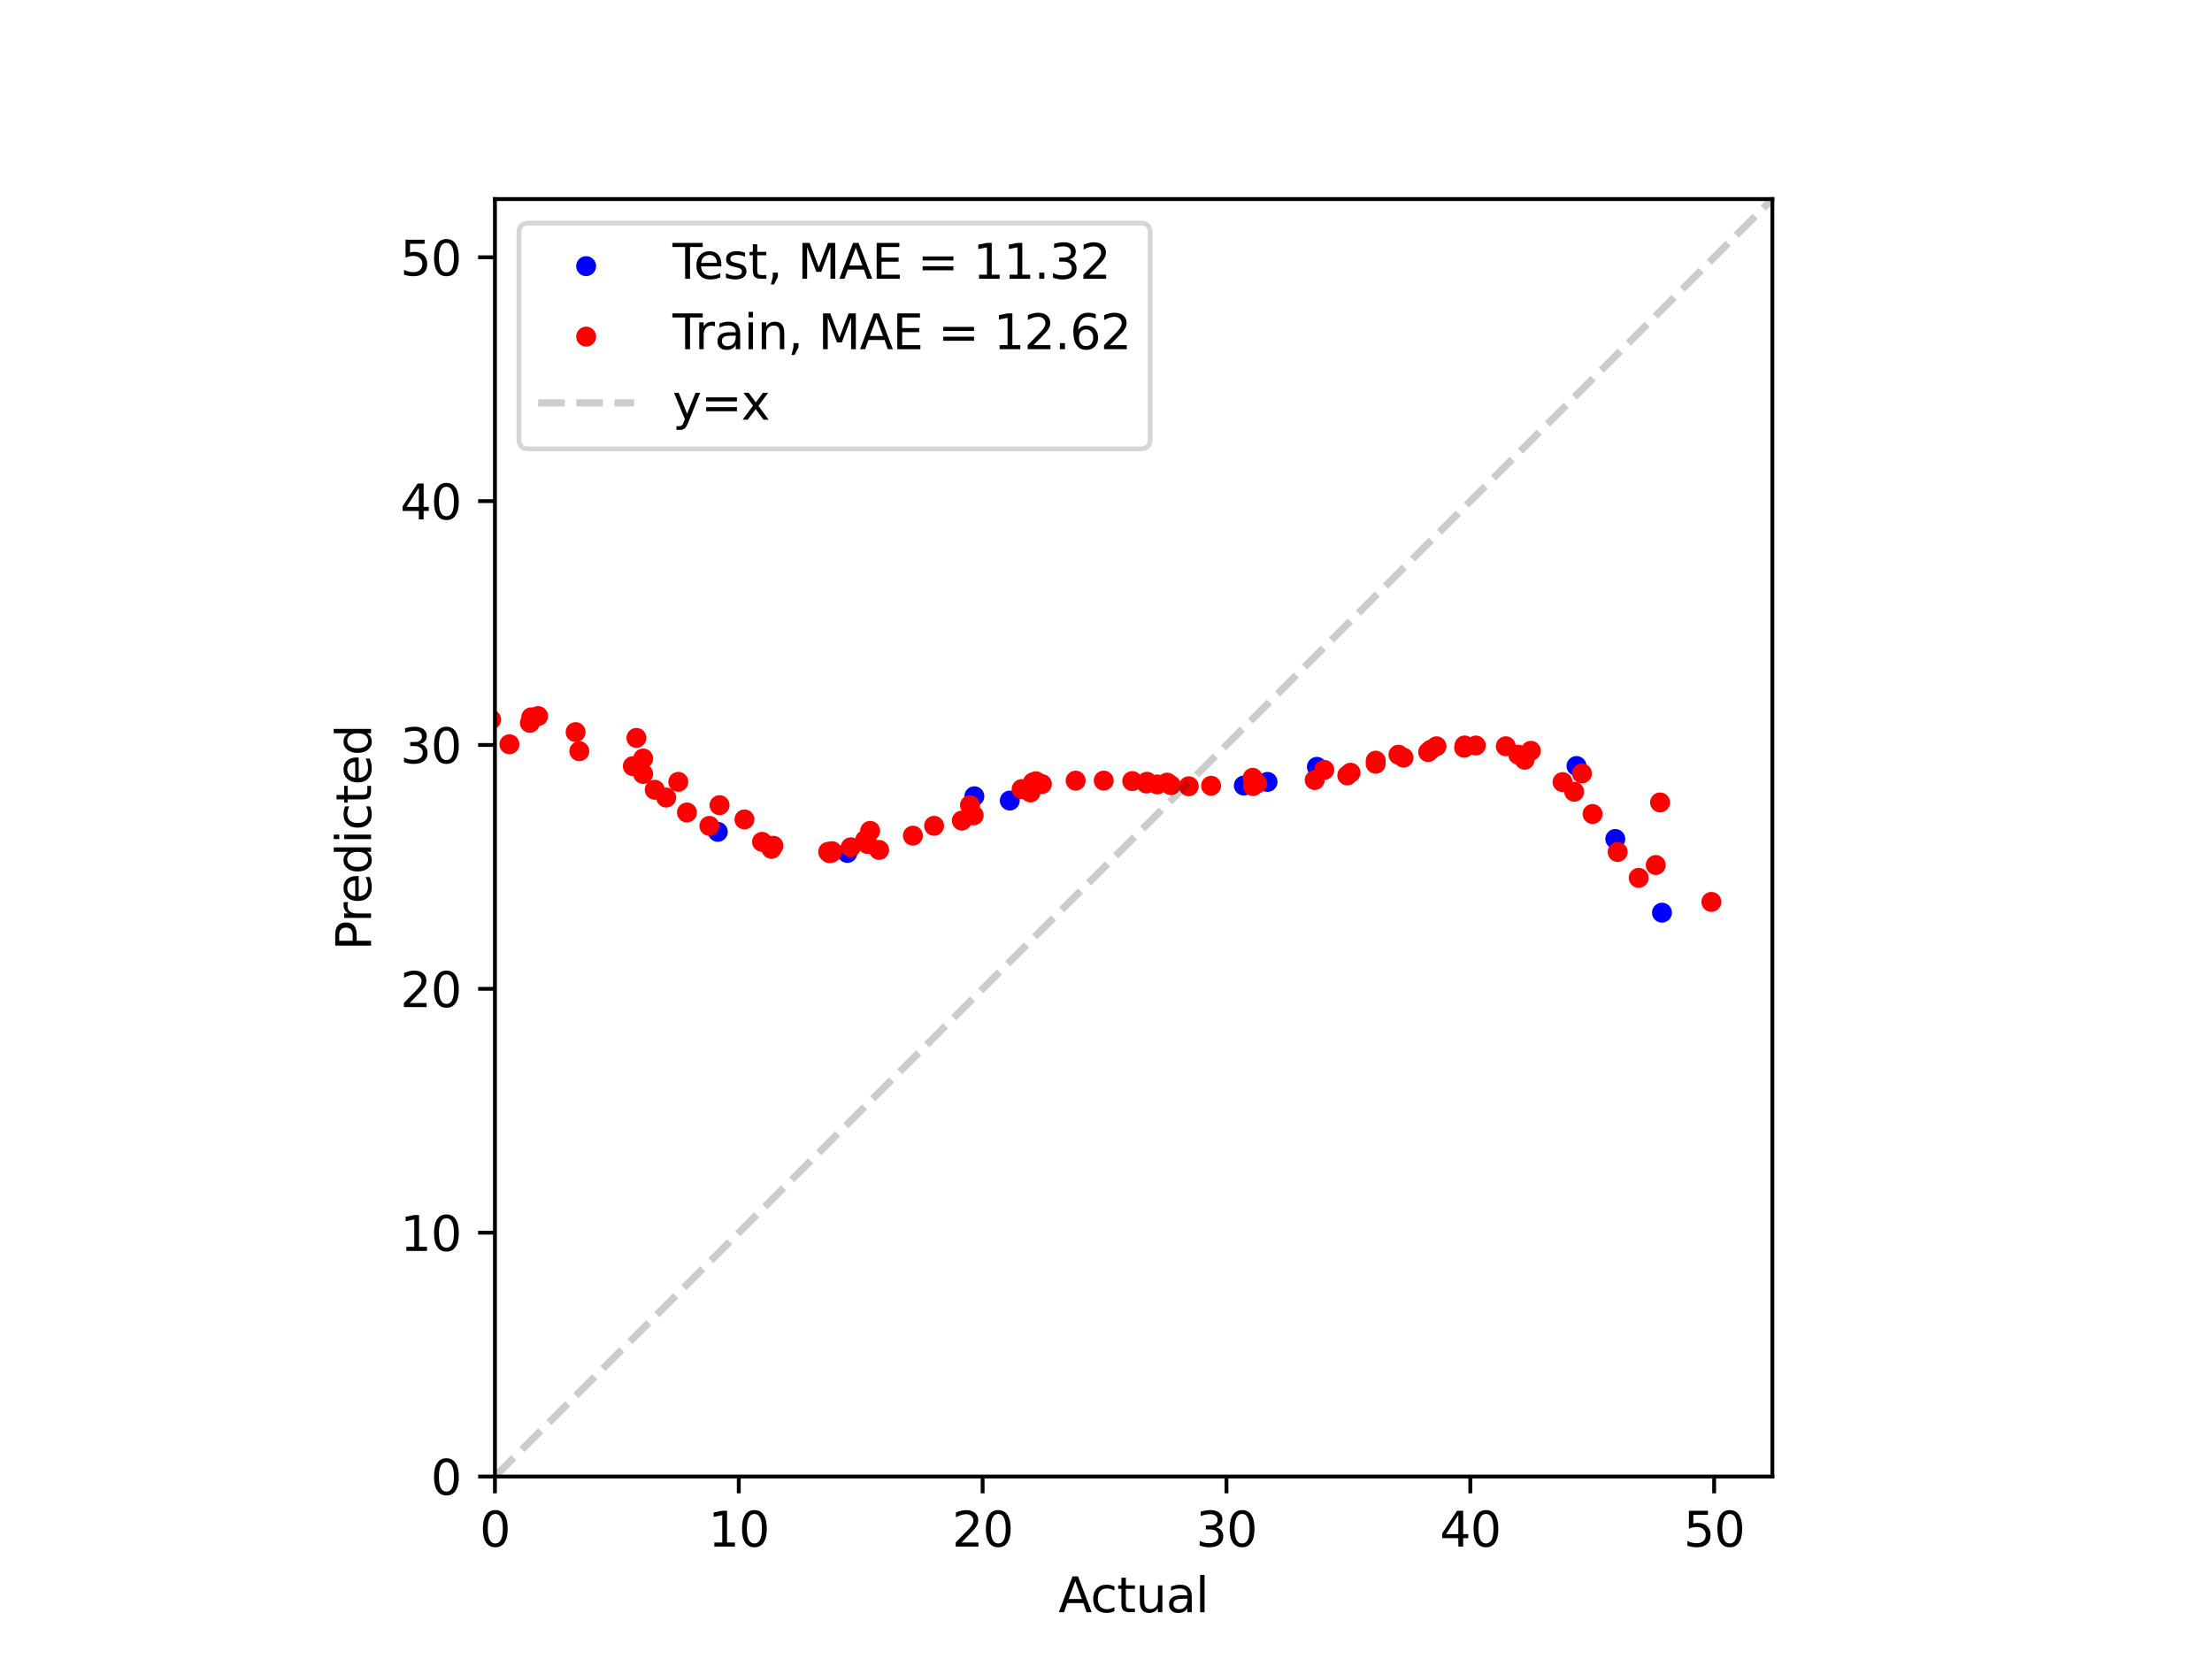 <?xml version="1.0" encoding="utf-8" standalone="no"?>
<!DOCTYPE svg PUBLIC "-//W3C//DTD SVG 1.1//EN"
  "http://www.w3.org/Graphics/SVG/1.1/DTD/svg11.dtd">
<svg xmlns:xlink="http://www.w3.org/1999/xlink" width="460.8pt" height="345.6pt" viewBox="0 0 460.8 345.6" xmlns="http://www.w3.org/2000/svg" version="1.1">
 <defs>
  <style type="text/css">*{stroke-linejoin: round; stroke-linecap: butt}</style>
 </defs>
 <g id="figure_1">
  <g id="patch_1">
   <path d="M 0 345.6 
L 460.8 345.6 
L 460.8 0 
L 0 0 
z
" style="fill: #ffffff"/>
  </g>
  <g id="axes_1">
   <g id="patch_2">
    <path d="M 103.104 307.584 
L 369.216 307.584 
L 369.216 41.472 
L 103.104 41.472 
z
" style="fill: #ffffff"/>
   </g>
   <g id="PathCollection_1">
    <defs>
     <path id="ma49035eda4" d="M 0 1.581 
C 0.419 1.581 0.822 1.415 1.118 1.118 
C 1.415 0.822 1.581 0.419 1.581 0 
C 1.581 -0.419 1.415 -0.822 1.118 -1.118 
C 0.822 -1.415 0.419 -1.581 0 -1.581 
C -0.419 -1.581 -0.822 -1.415 -1.118 -1.118 
C -1.415 -0.822 -1.581 -0.419 -1.581 0 
C -1.581 0.419 -1.415 0.822 -1.118 1.118 
C -0.822 1.415 -0.419 1.581 0 1.581 
z
" style="stroke: #0000ff"/>
    </defs>
    <g clip-path="url(#pe6eaac9784)">
     <use xlink:href="#ma49035eda4" x="210.361" y="166.772" style="fill: #0000ff; stroke: #0000ff"/>
     <use xlink:href="#ma49035eda4" x="176.517" y="177.682" style="fill: #0000ff; stroke: #0000ff"/>
     <use xlink:href="#ma49035eda4" x="202.977" y="165.878" style="fill: #0000ff; stroke: #0000ff"/>
     <use xlink:href="#ma49035eda4" x="264.047" y="162.886" style="fill: #0000ff; stroke: #0000ff"/>
     <use xlink:href="#ma49035eda4" x="336.496" y="174.771" style="fill: #0000ff; stroke: #0000ff"/>
     <use xlink:href="#ma49035eda4" x="149.533" y="173.289" style="fill: #0000ff; stroke: #0000ff"/>
     <use xlink:href="#ma49035eda4" x="328.418" y="159.572" style="fill: #0000ff; stroke: #0000ff"/>
     <use xlink:href="#ma49035eda4" x="259.109" y="163.644" style="fill: #0000ff; stroke: #0000ff"/>
     <use xlink:href="#ma49035eda4" x="274.332" y="159.75" style="fill: #0000ff; stroke: #0000ff"/>
     <use xlink:href="#ma49035eda4" x="346.221" y="190.125" style="fill: #0000ff; stroke: #0000ff"/>
    </g>
   </g>
   <g id="PathCollection_2">
    <defs>
     <path id="m954e6bc35a" d="M 0 1.581 
C 0.419 1.581 0.822 1.415 1.118 1.118 
C 1.415 0.822 1.581 0.419 1.581 0 
C 1.581 -0.419 1.415 -0.822 1.118 -1.118 
C 0.822 -1.415 0.419 -1.581 0 -1.581 
C -0.419 -1.581 -0.822 -1.415 -1.118 -1.118 
C -1.415 -0.822 -1.581 -0.419 -1.581 0 
C -1.581 0.419 -1.415 0.822 -1.118 1.118 
C -0.822 1.415 -0.419 1.581 0 1.581 
z
" style="stroke: #ff0000"/>
    </defs>
    <g clip-path="url(#pe6eaac9784)">
     <use xlink:href="#m954e6bc35a" x="161.111" y="176.183" style="fill: #ff0000; stroke: #ff0000"/>
     <use xlink:href="#m954e6bc35a" x="298.062" y="156.172" style="fill: #ff0000; stroke: #ff0000"/>
     <use xlink:href="#m954e6bc35a" x="247.644" y="163.793" style="fill: #ff0000; stroke: #ff0000"/>
     <use xlink:href="#m954e6bc35a" x="261.032" y="163.753" style="fill: #ff0000; stroke: #ff0000"/>
     <use xlink:href="#m954e6bc35a" x="299.246" y="155.469" style="fill: #ff0000; stroke: #ff0000"/>
     <use xlink:href="#m954e6bc35a" x="217.044" y="163.339" style="fill: #ff0000; stroke: #ff0000"/>
     <use xlink:href="#m954e6bc35a" x="252.289" y="163.691" style="fill: #ff0000; stroke: #ff0000"/>
     <use xlink:href="#m954e6bc35a" x="344.93" y="180.197" style="fill: #ff0000; stroke: #ff0000"/>
     <use xlink:href="#m954e6bc35a" x="229.926" y="162.614" style="fill: #ff0000; stroke: #ff0000"/>
     <use xlink:href="#m954e6bc35a" x="292.374" y="157.829" style="fill: #ff0000; stroke: #ff0000"/>
     <use xlink:href="#m954e6bc35a" x="305.093" y="155.293" style="fill: #ff0000; stroke: #ff0000"/>
     <use xlink:href="#m954e6bc35a" x="241.097" y="163.404" style="fill: #ff0000; stroke: #ff0000"/>
     <use xlink:href="#m954e6bc35a" x="316.272" y="157.215" style="fill: #ff0000; stroke: #ff0000"/>
     <use xlink:href="#m954e6bc35a" x="190.173" y="174.083" style="fill: #ff0000; stroke: #ff0000"/>
     <use xlink:href="#m954e6bc35a" x="238.826" y="163.222" style="fill: #ff0000; stroke: #ff0000"/>
     <use xlink:href="#m954e6bc35a" x="261.883" y="163.21" style="fill: #ff0000; stroke: #ff0000"/>
     <use xlink:href="#m954e6bc35a" x="133.988" y="158.01" style="fill: #ff0000; stroke: #ff0000"/>
     <use xlink:href="#m954e6bc35a" x="143.102" y="169.256" style="fill: #ff0000; stroke: #ff0000"/>
     <use xlink:href="#m954e6bc35a" x="149.896" y="167.732" style="fill: #ff0000; stroke: #ff0000"/>
     <use xlink:href="#m954e6bc35a" x="136.394" y="164.522" style="fill: #ff0000; stroke: #ff0000"/>
     <use xlink:href="#m954e6bc35a" x="286.578" y="159.108" style="fill: #ff0000; stroke: #ff0000"/>
     <use xlink:href="#m954e6bc35a" x="214.665" y="165.079" style="fill: #ff0000; stroke: #ff0000"/>
     <use xlink:href="#m954e6bc35a" x="173.215" y="177.615" style="fill: #ff0000; stroke: #ff0000"/>
     <use xlink:href="#m954e6bc35a" x="110.668" y="149.427" style="fill: #ff0000; stroke: #ff0000"/>
     <use xlink:href="#m954e6bc35a" x="238.936" y="162.86" style="fill: #ff0000; stroke: #ff0000"/>
     <use xlink:href="#m954e6bc35a" x="325.503" y="162.917" style="fill: #ff0000; stroke: #ff0000"/>
     <use xlink:href="#m954e6bc35a" x="336.986" y="177.48" style="fill: #ff0000; stroke: #ff0000"/>
     <use xlink:href="#m954e6bc35a" x="106.121" y="155.046" style="fill: #ff0000; stroke: #ff0000"/>
     <use xlink:href="#m954e6bc35a" x="202.062" y="167.745" style="fill: #ff0000; stroke: #ff0000"/>
     <use xlink:href="#m954e6bc35a" x="138.785" y="166.147" style="fill: #ff0000; stroke: #ff0000"/>
     <use xlink:href="#m954e6bc35a" x="160.72" y="176.834" style="fill: #ff0000; stroke: #ff0000"/>
     <use xlink:href="#m954e6bc35a" x="275.876" y="160.376" style="fill: #ff0000; stroke: #ff0000"/>
     <use xlink:href="#m954e6bc35a" x="280.667" y="161.531" style="fill: #ff0000; stroke: #ff0000"/>
     <use xlink:href="#m954e6bc35a" x="224.075" y="162.619" style="fill: #ff0000; stroke: #ff0000"/>
     <use xlink:href="#m954e6bc35a" x="133.982" y="161.226" style="fill: #ff0000; stroke: #ff0000"/>
     <use xlink:href="#m954e6bc35a" x="172.522" y="177.452" style="fill: #ff0000; stroke: #ff0000"/>
     <use xlink:href="#m954e6bc35a" x="297.511" y="156.665" style="fill: #ff0000; stroke: #ff0000"/>
     <use xlink:href="#m954e6bc35a" x="345.824" y="167.165" style="fill: #ff0000; stroke: #ff0000"/>
     <use xlink:href="#m954e6bc35a" x="291.328" y="157.224" style="fill: #ff0000; stroke: #ff0000"/>
     <use xlink:href="#m954e6bc35a" x="243.905" y="163.565" style="fill: #ff0000; stroke: #ff0000"/>
     <use xlink:href="#m954e6bc35a" x="177.224" y="176.505" style="fill: #ff0000; stroke: #ff0000"/>
     <use xlink:href="#m954e6bc35a" x="318.905" y="156.403" style="fill: #ff0000; stroke: #ff0000"/>
     <use xlink:href="#m954e6bc35a" x="102.313" y="149.902" style="fill: #ff0000; stroke: #ff0000"/>
     <use xlink:href="#m954e6bc35a" x="331.76" y="169.57" style="fill: #ff0000; stroke: #ff0000"/>
     <use xlink:href="#m954e6bc35a" x="183.135" y="177.056" style="fill: #ff0000; stroke: #ff0000"/>
     <use xlink:href="#m954e6bc35a" x="202.84" y="169.855" style="fill: #ff0000; stroke: #ff0000"/>
     <use xlink:href="#m954e6bc35a" x="173.312" y="177.313" style="fill: #ff0000; stroke: #ff0000"/>
     <use xlink:href="#m954e6bc35a" x="112.094" y="149.175" style="fill: #ff0000; stroke: #ff0000"/>
     <use xlink:href="#m954e6bc35a" x="260.958" y="162.041" style="fill: #ff0000; stroke: #ff0000"/>
     <use xlink:href="#m954e6bc35a" x="180.708" y="175.814" style="fill: #ff0000; stroke: #ff0000"/>
     <use xlink:href="#m954e6bc35a" x="235.864" y="162.714" style="fill: #ff0000; stroke: #ff0000"/>
     <use xlink:href="#m954e6bc35a" x="281.338" y="160.973" style="fill: #ff0000; stroke: #ff0000"/>
     <use xlink:href="#m954e6bc35a" x="215.792" y="162.753" style="fill: #ff0000; stroke: #ff0000"/>
     <use xlink:href="#m954e6bc35a" x="356.506" y="187.883" style="fill: #ff0000; stroke: #ff0000"/>
     <use xlink:href="#m954e6bc35a" x="180.219" y="175" style="fill: #ff0000; stroke: #ff0000"/>
     <use xlink:href="#m954e6bc35a" x="158.744" y="175.368" style="fill: #ff0000; stroke: #ff0000"/>
     <use xlink:href="#m954e6bc35a" x="147.772" y="172.052" style="fill: #ff0000; stroke: #ff0000"/>
     <use xlink:href="#m954e6bc35a" x="194.587" y="172.032" style="fill: #ff0000; stroke: #ff0000"/>
     <use xlink:href="#m954e6bc35a" x="120.684" y="156.485" style="fill: #ff0000; stroke: #ff0000"/>
     <use xlink:href="#m954e6bc35a" x="329.554" y="161.124" style="fill: #ff0000; stroke: #ff0000"/>
     <use xlink:href="#m954e6bc35a" x="212.816" y="164.385" style="fill: #ff0000; stroke: #ff0000"/>
     <use xlink:href="#m954e6bc35a" x="327.933" y="164.937" style="fill: #ff0000; stroke: #ff0000"/>
     <use xlink:href="#m954e6bc35a" x="119.911" y="152.513" style="fill: #ff0000; stroke: #ff0000"/>
     <use xlink:href="#m954e6bc35a" x="317.606" y="158.269" style="fill: #ff0000; stroke: #ff0000"/>
     <use xlink:href="#m954e6bc35a" x="155.085" y="170.702" style="fill: #ff0000; stroke: #ff0000"/>
     <use xlink:href="#m954e6bc35a" x="313.684" y="155.459" style="fill: #ff0000; stroke: #ff0000"/>
     <use xlink:href="#m954e6bc35a" x="181.269" y="173.086" style="fill: #ff0000; stroke: #ff0000"/>
     <use xlink:href="#m954e6bc35a" x="305.005" y="155.766" style="fill: #ff0000; stroke: #ff0000"/>
     <use xlink:href="#m954e6bc35a" x="341.369" y="182.87" style="fill: #ff0000; stroke: #ff0000"/>
     <use xlink:href="#m954e6bc35a" x="172.831" y="177.737" style="fill: #ff0000; stroke: #ff0000"/>
     <use xlink:href="#m954e6bc35a" x="110.385" y="150.587" style="fill: #ff0000; stroke: #ff0000"/>
     <use xlink:href="#m954e6bc35a" x="215.176" y="162.991" style="fill: #ff0000; stroke: #ff0000"/>
     <use xlink:href="#m954e6bc35a" x="141.305" y="162.874" style="fill: #ff0000; stroke: #ff0000"/>
     <use xlink:href="#m954e6bc35a" x="132.578" y="153.714" style="fill: #ff0000; stroke: #ff0000"/>
     <use xlink:href="#m954e6bc35a" x="131.834" y="159.597" style="fill: #ff0000; stroke: #ff0000"/>
     <use xlink:href="#m954e6bc35a" x="243.13" y="163.036" style="fill: #ff0000; stroke: #ff0000"/>
     <use xlink:href="#m954e6bc35a" x="286.592" y="158.463" style="fill: #ff0000; stroke: #ff0000"/>
     <use xlink:href="#m954e6bc35a" x="273.877" y="162.495" style="fill: #ff0000; stroke: #ff0000"/>
     <use xlink:href="#m954e6bc35a" x="200.364" y="170.947" style="fill: #ff0000; stroke: #ff0000"/>
     <use xlink:href="#m954e6bc35a" x="307.444" y="155.304" style="fill: #ff0000; stroke: #ff0000"/>
    </g>
   </g>
   <g id="matplotlib.axis_1">
    <g id="xtick_1">
     <g id="line2d_1">
      <defs>
       <path id="m25f2139a72" d="M 0 0 
L 0 3.5 
" style="stroke: #000000; stroke-width: 0.8"/>
      </defs>
      <g>
       <use xlink:href="#m25f2139a72" x="103.104" y="307.584" style="stroke: #000000; stroke-width: 0.8"/>
      </g>
     </g>
     <g id="text_1">
      <!-- 0 -->
      <g transform="translate(99.923 322.182) scale(0.1 -0.1)">
       <defs>
        <path id="DejaVuSans-30" d="M 2034 4250 
Q 1547 4250 1301 3770 
Q 1056 3291 1056 2328 
Q 1056 1369 1301 889 
Q 1547 409 2034 409 
Q 2525 409 2770 889 
Q 3016 1369 3016 2328 
Q 3016 3291 2770 3770 
Q 2525 4250 2034 4250 
z
M 2034 4750 
Q 2819 4750 3233 4129 
Q 3647 3509 3647 2328 
Q 3647 1150 3233 529 
Q 2819 -91 2034 -91 
Q 1250 -91 836 529 
Q 422 1150 422 2328 
Q 422 3509 836 4129 
Q 1250 4750 2034 4750 
z
" transform="scale(0.016)"/>
       </defs>
       <use xlink:href="#DejaVuSans-30"/>
      </g>
     </g>
    </g>
    <g id="xtick_2">
     <g id="line2d_2">
      <g>
       <use xlink:href="#m25f2139a72" x="153.901" y="307.584" style="stroke: #000000; stroke-width: 0.8"/>
      </g>
     </g>
     <g id="text_2">
      <!-- 10 -->
      <g transform="translate(147.538 322.182) scale(0.1 -0.1)">
       <defs>
        <path id="DejaVuSans-31" d="M 794 531 
L 1825 531 
L 1825 4091 
L 703 3866 
L 703 4441 
L 1819 4666 
L 2450 4666 
L 2450 531 
L 3481 531 
L 3481 0 
L 794 0 
L 794 531 
z
" transform="scale(0.016)"/>
       </defs>
       <use xlink:href="#DejaVuSans-31"/>
       <use xlink:href="#DejaVuSans-30" transform="translate(63.623 0)"/>
      </g>
     </g>
    </g>
    <g id="xtick_3">
     <g id="line2d_3">
      <g>
       <use xlink:href="#m25f2139a72" x="204.698" y="307.584" style="stroke: #000000; stroke-width: 0.8"/>
      </g>
     </g>
     <g id="text_3">
      <!-- 20 -->
      <g transform="translate(198.335 322.182) scale(0.1 -0.1)">
       <defs>
        <path id="DejaVuSans-32" d="M 1228 531 
L 3431 531 
L 3431 0 
L 469 0 
L 469 531 
Q 828 903 1448 1529 
Q 2069 2156 2228 2338 
Q 2531 2678 2651 2914 
Q 2772 3150 2772 3378 
Q 2772 3750 2511 3984 
Q 2250 4219 1831 4219 
Q 1534 4219 1204 4116 
Q 875 4013 500 3803 
L 500 4441 
Q 881 4594 1212 4672 
Q 1544 4750 1819 4750 
Q 2544 4750 2975 4387 
Q 3406 4025 3406 3419 
Q 3406 3131 3298 2873 
Q 3191 2616 2906 2266 
Q 2828 2175 2409 1742 
Q 1991 1309 1228 531 
z
" transform="scale(0.016)"/>
       </defs>
       <use xlink:href="#DejaVuSans-32"/>
       <use xlink:href="#DejaVuSans-30" transform="translate(63.623 0)"/>
      </g>
     </g>
    </g>
    <g id="xtick_4">
     <g id="line2d_4">
      <g>
       <use xlink:href="#m25f2139a72" x="255.495" y="307.584" style="stroke: #000000; stroke-width: 0.8"/>
      </g>
     </g>
     <g id="text_4">
      <!-- 30 -->
      <g transform="translate(249.132 322.182) scale(0.1 -0.1)">
       <defs>
        <path id="DejaVuSans-33" d="M 2597 2516 
Q 3050 2419 3304 2112 
Q 3559 1806 3559 1356 
Q 3559 666 3084 287 
Q 2609 -91 1734 -91 
Q 1441 -91 1130 -33 
Q 819 25 488 141 
L 488 750 
Q 750 597 1062 519 
Q 1375 441 1716 441 
Q 2309 441 2620 675 
Q 2931 909 2931 1356 
Q 2931 1769 2642 2001 
Q 2353 2234 1838 2234 
L 1294 2234 
L 1294 2753 
L 1863 2753 
Q 2328 2753 2575 2939 
Q 2822 3125 2822 3475 
Q 2822 3834 2567 4026 
Q 2313 4219 1838 4219 
Q 1578 4219 1281 4162 
Q 984 4106 628 3988 
L 628 4550 
Q 988 4650 1302 4700 
Q 1616 4750 1894 4750 
Q 2613 4750 3031 4423 
Q 3450 4097 3450 3541 
Q 3450 3153 3228 2886 
Q 3006 2619 2597 2516 
z
" transform="scale(0.016)"/>
       </defs>
       <use xlink:href="#DejaVuSans-33"/>
       <use xlink:href="#DejaVuSans-30" transform="translate(63.623 0)"/>
      </g>
     </g>
    </g>
    <g id="xtick_5">
     <g id="line2d_5">
      <g>
       <use xlink:href="#m25f2139a72" x="306.292" y="307.584" style="stroke: #000000; stroke-width: 0.8"/>
      </g>
     </g>
     <g id="text_5">
      <!-- 40 -->
      <g transform="translate(299.929 322.182) scale(0.1 -0.1)">
       <defs>
        <path id="DejaVuSans-34" d="M 2419 4116 
L 825 1625 
L 2419 1625 
L 2419 4116 
z
M 2253 4666 
L 3047 4666 
L 3047 1625 
L 3713 1625 
L 3713 1100 
L 3047 1100 
L 3047 0 
L 2419 0 
L 2419 1100 
L 313 1100 
L 313 1709 
L 2253 4666 
z
" transform="scale(0.016)"/>
       </defs>
       <use xlink:href="#DejaVuSans-34"/>
       <use xlink:href="#DejaVuSans-30" transform="translate(63.623 0)"/>
      </g>
     </g>
    </g>
    <g id="xtick_6">
     <g id="line2d_6">
      <g>
       <use xlink:href="#m25f2139a72" x="357.088" y="307.584" style="stroke: #000000; stroke-width: 0.8"/>
      </g>
     </g>
     <g id="text_6">
      <!-- 50 -->
      <g transform="translate(350.726 322.182) scale(0.1 -0.1)">
       <defs>
        <path id="DejaVuSans-35" d="M 691 4666 
L 3169 4666 
L 3169 4134 
L 1269 4134 
L 1269 2991 
Q 1406 3038 1543 3061 
Q 1681 3084 1819 3084 
Q 2600 3084 3056 2656 
Q 3513 2228 3513 1497 
Q 3513 744 3044 326 
Q 2575 -91 1722 -91 
Q 1428 -91 1123 -41 
Q 819 9 494 109 
L 494 744 
Q 775 591 1075 516 
Q 1375 441 1709 441 
Q 2250 441 2565 725 
Q 2881 1009 2881 1497 
Q 2881 1984 2565 2268 
Q 2250 2553 1709 2553 
Q 1456 2553 1204 2497 
Q 953 2441 691 2322 
L 691 4666 
z
" transform="scale(0.016)"/>
       </defs>
       <use xlink:href="#DejaVuSans-35"/>
       <use xlink:href="#DejaVuSans-30" transform="translate(63.623 0)"/>
      </g>
     </g>
    </g>
    <g id="text_7">
     <!-- Actual -->
     <g transform="translate(220.496 335.861) scale(0.1 -0.1)">
      <defs>
       <path id="DejaVuSans-41" d="M 2188 4044 
L 1331 1722 
L 3047 1722 
L 2188 4044 
z
M 1831 4666 
L 2547 4666 
L 4325 0 
L 3669 0 
L 3244 1197 
L 1141 1197 
L 716 0 
L 50 0 
L 1831 4666 
z
" transform="scale(0.016)"/>
       <path id="DejaVuSans-63" d="M 3122 3366 
L 3122 2828 
Q 2878 2963 2633 3030 
Q 2388 3097 2138 3097 
Q 1578 3097 1268 2742 
Q 959 2388 959 1747 
Q 959 1106 1268 751 
Q 1578 397 2138 397 
Q 2388 397 2633 464 
Q 2878 531 3122 666 
L 3122 134 
Q 2881 22 2623 -34 
Q 2366 -91 2075 -91 
Q 1284 -91 818 406 
Q 353 903 353 1747 
Q 353 2603 823 3093 
Q 1294 3584 2113 3584 
Q 2378 3584 2631 3529 
Q 2884 3475 3122 3366 
z
" transform="scale(0.016)"/>
       <path id="DejaVuSans-74" d="M 1172 4494 
L 1172 3500 
L 2356 3500 
L 2356 3053 
L 1172 3053 
L 1172 1153 
Q 1172 725 1289 603 
Q 1406 481 1766 481 
L 2356 481 
L 2356 0 
L 1766 0 
Q 1100 0 847 248 
Q 594 497 594 1153 
L 594 3053 
L 172 3053 
L 172 3500 
L 594 3500 
L 594 4494 
L 1172 4494 
z
" transform="scale(0.016)"/>
       <path id="DejaVuSans-75" d="M 544 1381 
L 544 3500 
L 1119 3500 
L 1119 1403 
Q 1119 906 1312 657 
Q 1506 409 1894 409 
Q 2359 409 2629 706 
Q 2900 1003 2900 1516 
L 2900 3500 
L 3475 3500 
L 3475 0 
L 2900 0 
L 2900 538 
Q 2691 219 2414 64 
Q 2138 -91 1772 -91 
Q 1169 -91 856 284 
Q 544 659 544 1381 
z
M 1991 3584 
L 1991 3584 
z
" transform="scale(0.016)"/>
       <path id="DejaVuSans-61" d="M 2194 1759 
Q 1497 1759 1228 1600 
Q 959 1441 959 1056 
Q 959 750 1161 570 
Q 1363 391 1709 391 
Q 2188 391 2477 730 
Q 2766 1069 2766 1631 
L 2766 1759 
L 2194 1759 
z
M 3341 1997 
L 3341 0 
L 2766 0 
L 2766 531 
Q 2569 213 2275 61 
Q 1981 -91 1556 -91 
Q 1019 -91 701 211 
Q 384 513 384 1019 
Q 384 1609 779 1909 
Q 1175 2209 1959 2209 
L 2766 2209 
L 2766 2266 
Q 2766 2663 2505 2880 
Q 2244 3097 1772 3097 
Q 1472 3097 1187 3025 
Q 903 2953 641 2809 
L 641 3341 
Q 956 3463 1253 3523 
Q 1550 3584 1831 3584 
Q 2591 3584 2966 3190 
Q 3341 2797 3341 1997 
z
" transform="scale(0.016)"/>
       <path id="DejaVuSans-6c" d="M 603 4863 
L 1178 4863 
L 1178 0 
L 603 0 
L 603 4863 
z
" transform="scale(0.016)"/>
      </defs>
      <use xlink:href="#DejaVuSans-41"/>
      <use xlink:href="#DejaVuSans-63" transform="translate(66.658 0)"/>
      <use xlink:href="#DejaVuSans-74" transform="translate(121.639 0)"/>
      <use xlink:href="#DejaVuSans-75" transform="translate(160.848 0)"/>
      <use xlink:href="#DejaVuSans-61" transform="translate(224.227 0)"/>
      <use xlink:href="#DejaVuSans-6c" transform="translate(285.506 0)"/>
     </g>
    </g>
   </g>
   <g id="matplotlib.axis_2">
    <g id="ytick_1">
     <g id="line2d_7">
      <defs>
       <path id="mbc47380acf" d="M 0 0 
L -3.5 0 
" style="stroke: #000000; stroke-width: 0.8"/>
      </defs>
      <g>
       <use xlink:href="#mbc47380acf" x="103.104" y="307.584" style="stroke: #000000; stroke-width: 0.8"/>
      </g>
     </g>
     <g id="text_8">
      <!-- 0 -->
      <g transform="translate(89.742 311.383) scale(0.1 -0.1)">
       <use xlink:href="#DejaVuSans-30"/>
      </g>
     </g>
    </g>
    <g id="ytick_2">
     <g id="line2d_8">
      <g>
       <use xlink:href="#mbc47380acf" x="103.104" y="256.787" style="stroke: #000000; stroke-width: 0.8"/>
      </g>
     </g>
     <g id="text_9">
      <!-- 10 -->
      <g transform="translate(83.379 260.586) scale(0.1 -0.1)">
       <use xlink:href="#DejaVuSans-31"/>
       <use xlink:href="#DejaVuSans-30" transform="translate(63.623 0)"/>
      </g>
     </g>
    </g>
    <g id="ytick_3">
     <g id="line2d_9">
      <g>
       <use xlink:href="#mbc47380acf" x="103.104" y="205.99" style="stroke: #000000; stroke-width: 0.8"/>
      </g>
     </g>
     <g id="text_10">
      <!-- 20 -->
      <g transform="translate(83.379 209.789) scale(0.1 -0.1)">
       <use xlink:href="#DejaVuSans-32"/>
       <use xlink:href="#DejaVuSans-30" transform="translate(63.623 0)"/>
      </g>
     </g>
    </g>
    <g id="ytick_4">
     <g id="line2d_10">
      <g>
       <use xlink:href="#mbc47380acf" x="103.104" y="155.193" style="stroke: #000000; stroke-width: 0.8"/>
      </g>
     </g>
     <g id="text_11">
      <!-- 30 -->
      <g transform="translate(83.379 158.993) scale(0.1 -0.1)">
       <use xlink:href="#DejaVuSans-33"/>
       <use xlink:href="#DejaVuSans-30" transform="translate(63.623 0)"/>
      </g>
     </g>
    </g>
    <g id="ytick_5">
     <g id="line2d_11">
      <g>
       <use xlink:href="#mbc47380acf" x="103.104" y="104.396" style="stroke: #000000; stroke-width: 0.8"/>
      </g>
     </g>
     <g id="text_12">
      <!-- 40 -->
      <g transform="translate(83.379 108.196) scale(0.1 -0.1)">
       <use xlink:href="#DejaVuSans-34"/>
       <use xlink:href="#DejaVuSans-30" transform="translate(63.623 0)"/>
      </g>
     </g>
    </g>
    <g id="ytick_6">
     <g id="line2d_12">
      <g>
       <use xlink:href="#mbc47380acf" x="103.104" y="53.6" style="stroke: #000000; stroke-width: 0.8"/>
      </g>
     </g>
     <g id="text_13">
      <!-- 50 -->
      <g transform="translate(83.379 57.399) scale(0.1 -0.1)">
       <use xlink:href="#DejaVuSans-35"/>
       <use xlink:href="#DejaVuSans-30" transform="translate(63.623 0)"/>
      </g>
     </g>
    </g>
    <g id="text_14">
     <!-- Predicted -->
     <g transform="translate(77.299 197.998) rotate(-90) scale(0.1 -0.1)">
      <defs>
       <path id="DejaVuSans-50" d="M 1259 4147 
L 1259 2394 
L 2053 2394 
Q 2494 2394 2734 2622 
Q 2975 2850 2975 3272 
Q 2975 3691 2734 3919 
Q 2494 4147 2053 4147 
L 1259 4147 
z
M 628 4666 
L 2053 4666 
Q 2838 4666 3239 4311 
Q 3641 3956 3641 3272 
Q 3641 2581 3239 2228 
Q 2838 1875 2053 1875 
L 1259 1875 
L 1259 0 
L 628 0 
L 628 4666 
z
" transform="scale(0.016)"/>
       <path id="DejaVuSans-72" d="M 2631 2963 
Q 2534 3019 2420 3045 
Q 2306 3072 2169 3072 
Q 1681 3072 1420 2755 
Q 1159 2438 1159 1844 
L 1159 0 
L 581 0 
L 581 3500 
L 1159 3500 
L 1159 2956 
Q 1341 3275 1631 3429 
Q 1922 3584 2338 3584 
Q 2397 3584 2469 3576 
Q 2541 3569 2628 3553 
L 2631 2963 
z
" transform="scale(0.016)"/>
       <path id="DejaVuSans-65" d="M 3597 1894 
L 3597 1613 
L 953 1613 
Q 991 1019 1311 708 
Q 1631 397 2203 397 
Q 2534 397 2845 478 
Q 3156 559 3463 722 
L 3463 178 
Q 3153 47 2828 -22 
Q 2503 -91 2169 -91 
Q 1331 -91 842 396 
Q 353 884 353 1716 
Q 353 2575 817 3079 
Q 1281 3584 2069 3584 
Q 2775 3584 3186 3129 
Q 3597 2675 3597 1894 
z
M 3022 2063 
Q 3016 2534 2758 2815 
Q 2500 3097 2075 3097 
Q 1594 3097 1305 2825 
Q 1016 2553 972 2059 
L 3022 2063 
z
" transform="scale(0.016)"/>
       <path id="DejaVuSans-64" d="M 2906 2969 
L 2906 4863 
L 3481 4863 
L 3481 0 
L 2906 0 
L 2906 525 
Q 2725 213 2448 61 
Q 2172 -91 1784 -91 
Q 1150 -91 751 415 
Q 353 922 353 1747 
Q 353 2572 751 3078 
Q 1150 3584 1784 3584 
Q 2172 3584 2448 3432 
Q 2725 3281 2906 2969 
z
M 947 1747 
Q 947 1113 1208 752 
Q 1469 391 1925 391 
Q 2381 391 2643 752 
Q 2906 1113 2906 1747 
Q 2906 2381 2643 2742 
Q 2381 3103 1925 3103 
Q 1469 3103 1208 2742 
Q 947 2381 947 1747 
z
" transform="scale(0.016)"/>
       <path id="DejaVuSans-69" d="M 603 3500 
L 1178 3500 
L 1178 0 
L 603 0 
L 603 3500 
z
M 603 4863 
L 1178 4863 
L 1178 4134 
L 603 4134 
L 603 4863 
z
" transform="scale(0.016)"/>
      </defs>
      <use xlink:href="#DejaVuSans-50"/>
      <use xlink:href="#DejaVuSans-72" transform="translate(58.553 0)"/>
      <use xlink:href="#DejaVuSans-65" transform="translate(97.416 0)"/>
      <use xlink:href="#DejaVuSans-64" transform="translate(158.939 0)"/>
      <use xlink:href="#DejaVuSans-69" transform="translate(222.416 0)"/>
      <use xlink:href="#DejaVuSans-63" transform="translate(250.199 0)"/>
      <use xlink:href="#DejaVuSans-74" transform="translate(305.18 0)"/>
      <use xlink:href="#DejaVuSans-65" transform="translate(344.389 0)"/>
      <use xlink:href="#DejaVuSans-64" transform="translate(405.912 0)"/>
     </g>
    </g>
   </g>
   <g id="line2d_13">
    <path d="M 103.104 307.584 
L 369.216 41.472 
" clip-path="url(#pe6eaac9784)" style="fill: none; stroke-dasharray: 5.55,2.4; stroke-dashoffset: 0; stroke: #000000; stroke-opacity: 0.2; stroke-width: 1.5"/>
   </g>
   <g id="patch_3">
    <path d="M 103.104 307.584 
L 103.104 41.472 
" style="fill: none; stroke: #000000; stroke-width: 0.8; stroke-linejoin: miter; stroke-linecap: square"/>
   </g>
   <g id="patch_4">
    <path d="M 369.216 307.584 
L 369.216 41.472 
" style="fill: none; stroke: #000000; stroke-width: 0.8; stroke-linejoin: miter; stroke-linecap: square"/>
   </g>
   <g id="patch_5">
    <path d="M 103.104 307.584 
L 369.216 307.584 
" style="fill: none; stroke: #000000; stroke-width: 0.8; stroke-linejoin: miter; stroke-linecap: square"/>
   </g>
   <g id="patch_6">
    <path d="M 103.104 41.472 
L 369.216 41.472 
" style="fill: none; stroke: #000000; stroke-width: 0.8; stroke-linejoin: miter; stroke-linecap: square"/>
   </g>
   <g id="legend_1">
    <g id="patch_7">
     <path d="M 110.104 93.506 
L 237.599 93.506 
Q 239.599 93.506 239.599 91.506 
L 239.599 48.472 
Q 239.599 46.472 237.599 46.472 
L 110.104 46.472 
Q 108.104 46.472 108.104 48.472 
L 108.104 91.506 
Q 108.104 93.506 110.104 93.506 
z
" style="fill: #ffffff; opacity: 0.8; stroke: #cccccc; stroke-linejoin: miter"/>
    </g>
    <g id="PathCollection_3">
     <g>
      <use xlink:href="#ma49035eda4" x="122.104" y="55.445" style="fill: #0000ff; stroke: #0000ff"/>
     </g>
    </g>
    <g id="text_15">
     <!-- Test, MAE = 11.32 -->
     <g transform="translate(140.104 58.07) scale(0.1 -0.1)">
      <defs>
       <path id="DejaVuSans-54" d="M -19 4666 
L 3928 4666 
L 3928 4134 
L 2272 4134 
L 2272 0 
L 1638 0 
L 1638 4134 
L -19 4134 
L -19 4666 
z
" transform="scale(0.016)"/>
       <path id="DejaVuSans-73" d="M 2834 3397 
L 2834 2853 
Q 2591 2978 2328 3040 
Q 2066 3103 1784 3103 
Q 1356 3103 1142 2972 
Q 928 2841 928 2578 
Q 928 2378 1081 2264 
Q 1234 2150 1697 2047 
L 1894 2003 
Q 2506 1872 2764 1633 
Q 3022 1394 3022 966 
Q 3022 478 2636 193 
Q 2250 -91 1575 -91 
Q 1294 -91 989 -36 
Q 684 19 347 128 
L 347 722 
Q 666 556 975 473 
Q 1284 391 1588 391 
Q 1994 391 2212 530 
Q 2431 669 2431 922 
Q 2431 1156 2273 1281 
Q 2116 1406 1581 1522 
L 1381 1569 
Q 847 1681 609 1914 
Q 372 2147 372 2553 
Q 372 3047 722 3315 
Q 1072 3584 1716 3584 
Q 2034 3584 2315 3537 
Q 2597 3491 2834 3397 
z
" transform="scale(0.016)"/>
       <path id="DejaVuSans-2c" d="M 750 794 
L 1409 794 
L 1409 256 
L 897 -744 
L 494 -744 
L 750 256 
L 750 794 
z
" transform="scale(0.016)"/>
       <path id="DejaVuSans-20" transform="scale(0.016)"/>
       <path id="DejaVuSans-4d" d="M 628 4666 
L 1569 4666 
L 2759 1491 
L 3956 4666 
L 4897 4666 
L 4897 0 
L 4281 0 
L 4281 4097 
L 3078 897 
L 2444 897 
L 1241 4097 
L 1241 0 
L 628 0 
L 628 4666 
z
" transform="scale(0.016)"/>
       <path id="DejaVuSans-45" d="M 628 4666 
L 3578 4666 
L 3578 4134 
L 1259 4134 
L 1259 2753 
L 3481 2753 
L 3481 2222 
L 1259 2222 
L 1259 531 
L 3634 531 
L 3634 0 
L 628 0 
L 628 4666 
z
" transform="scale(0.016)"/>
       <path id="DejaVuSans-3d" d="M 678 2906 
L 4684 2906 
L 4684 2381 
L 678 2381 
L 678 2906 
z
M 678 1631 
L 4684 1631 
L 4684 1100 
L 678 1100 
L 678 1631 
z
" transform="scale(0.016)"/>
       <path id="DejaVuSans-2e" d="M 684 794 
L 1344 794 
L 1344 0 
L 684 0 
L 684 794 
z
" transform="scale(0.016)"/>
      </defs>
      <use xlink:href="#DejaVuSans-54"/>
      <use xlink:href="#DejaVuSans-65" transform="translate(44.084 0)"/>
      <use xlink:href="#DejaVuSans-73" transform="translate(105.607 0)"/>
      <use xlink:href="#DejaVuSans-74" transform="translate(157.707 0)"/>
      <use xlink:href="#DejaVuSans-2c" transform="translate(196.916 0)"/>
      <use xlink:href="#DejaVuSans-20" transform="translate(228.703 0)"/>
      <use xlink:href="#DejaVuSans-4d" transform="translate(260.49 0)"/>
      <use xlink:href="#DejaVuSans-41" transform="translate(346.77 0)"/>
      <use xlink:href="#DejaVuSans-45" transform="translate(415.178 0)"/>
      <use xlink:href="#DejaVuSans-20" transform="translate(478.361 0)"/>
      <use xlink:href="#DejaVuSans-3d" transform="translate(510.148 0)"/>
      <use xlink:href="#DejaVuSans-20" transform="translate(593.938 0)"/>
      <use xlink:href="#DejaVuSans-31" transform="translate(625.725 0)"/>
      <use xlink:href="#DejaVuSans-31" transform="translate(689.348 0)"/>
      <use xlink:href="#DejaVuSans-2e" transform="translate(752.971 0)"/>
      <use xlink:href="#DejaVuSans-33" transform="translate(784.758 0)"/>
      <use xlink:href="#DejaVuSans-32" transform="translate(848.381 0)"/>
     </g>
    </g>
    <g id="PathCollection_4">
     <g>
      <use xlink:href="#m954e6bc35a" x="122.104" y="70.124" style="fill: #ff0000; stroke: #ff0000"/>
     </g>
    </g>
    <g id="text_16">
     <!-- Train, MAE = 12.62 -->
     <g transform="translate(140.104 72.749) scale(0.1 -0.1)">
      <defs>
       <path id="DejaVuSans-6e" d="M 3513 2113 
L 3513 0 
L 2938 0 
L 2938 2094 
Q 2938 2591 2744 2837 
Q 2550 3084 2163 3084 
Q 1697 3084 1428 2787 
Q 1159 2491 1159 1978 
L 1159 0 
L 581 0 
L 581 3500 
L 1159 3500 
L 1159 2956 
Q 1366 3272 1645 3428 
Q 1925 3584 2291 3584 
Q 2894 3584 3203 3211 
Q 3513 2838 3513 2113 
z
" transform="scale(0.016)"/>
       <path id="DejaVuSans-36" d="M 2113 2584 
Q 1688 2584 1439 2293 
Q 1191 2003 1191 1497 
Q 1191 994 1439 701 
Q 1688 409 2113 409 
Q 2538 409 2786 701 
Q 3034 994 3034 1497 
Q 3034 2003 2786 2293 
Q 2538 2584 2113 2584 
z
M 3366 4563 
L 3366 3988 
Q 3128 4100 2886 4159 
Q 2644 4219 2406 4219 
Q 1781 4219 1451 3797 
Q 1122 3375 1075 2522 
Q 1259 2794 1537 2939 
Q 1816 3084 2150 3084 
Q 2853 3084 3261 2657 
Q 3669 2231 3669 1497 
Q 3669 778 3244 343 
Q 2819 -91 2113 -91 
Q 1303 -91 875 529 
Q 447 1150 447 2328 
Q 447 3434 972 4092 
Q 1497 4750 2381 4750 
Q 2619 4750 2861 4703 
Q 3103 4656 3366 4563 
z
" transform="scale(0.016)"/>
      </defs>
      <use xlink:href="#DejaVuSans-54"/>
      <use xlink:href="#DejaVuSans-72" transform="translate(46.334 0)"/>
      <use xlink:href="#DejaVuSans-61" transform="translate(87.447 0)"/>
      <use xlink:href="#DejaVuSans-69" transform="translate(148.727 0)"/>
      <use xlink:href="#DejaVuSans-6e" transform="translate(176.51 0)"/>
      <use xlink:href="#DejaVuSans-2c" transform="translate(239.889 0)"/>
      <use xlink:href="#DejaVuSans-20" transform="translate(271.676 0)"/>
      <use xlink:href="#DejaVuSans-4d" transform="translate(303.463 0)"/>
      <use xlink:href="#DejaVuSans-41" transform="translate(389.742 0)"/>
      <use xlink:href="#DejaVuSans-45" transform="translate(458.15 0)"/>
      <use xlink:href="#DejaVuSans-20" transform="translate(521.334 0)"/>
      <use xlink:href="#DejaVuSans-3d" transform="translate(553.121 0)"/>
      <use xlink:href="#DejaVuSans-20" transform="translate(636.91 0)"/>
      <use xlink:href="#DejaVuSans-31" transform="translate(668.697 0)"/>
      <use xlink:href="#DejaVuSans-32" transform="translate(732.32 0)"/>
      <use xlink:href="#DejaVuSans-2e" transform="translate(795.943 0)"/>
      <use xlink:href="#DejaVuSans-36" transform="translate(827.73 0)"/>
      <use xlink:href="#DejaVuSans-32" transform="translate(891.354 0)"/>
     </g>
    </g>
    <g id="line2d_14">
     <path d="M 112.104 83.927 
L 122.104 83.927 
L 132.104 83.927 
" style="fill: none; stroke-dasharray: 5.55,2.4; stroke-dashoffset: 0; stroke: #000000; stroke-opacity: 0.2; stroke-width: 1.5"/>
    </g>
    <g id="text_17">
     <!-- y=x -->
     <g transform="translate(140.104 87.427) scale(0.1 -0.1)">
      <defs>
       <path id="DejaVuSans-79" d="M 2059 -325 
Q 1816 -950 1584 -1140 
Q 1353 -1331 966 -1331 
L 506 -1331 
L 506 -850 
L 844 -850 
Q 1081 -850 1212 -737 
Q 1344 -625 1503 -206 
L 1606 56 
L 191 3500 
L 800 3500 
L 1894 763 
L 2988 3500 
L 3597 3500 
L 2059 -325 
z
" transform="scale(0.016)"/>
       <path id="DejaVuSans-78" d="M 3513 3500 
L 2247 1797 
L 3578 0 
L 2900 0 
L 1881 1375 
L 863 0 
L 184 0 
L 1544 1831 
L 300 3500 
L 978 3500 
L 1906 2253 
L 2834 3500 
L 3513 3500 
z
" transform="scale(0.016)"/>
      </defs>
      <use xlink:href="#DejaVuSans-79"/>
      <use xlink:href="#DejaVuSans-3d" transform="translate(59.18 0)"/>
      <use xlink:href="#DejaVuSans-78" transform="translate(142.969 0)"/>
     </g>
    </g>
   </g>
  </g>
 </g>
 <defs>
  <clipPath id="pe6eaac9784">
   <rect x="103.104" y="41.472" width="266.112" height="266.112"/>
  </clipPath>
 </defs>
</svg>
